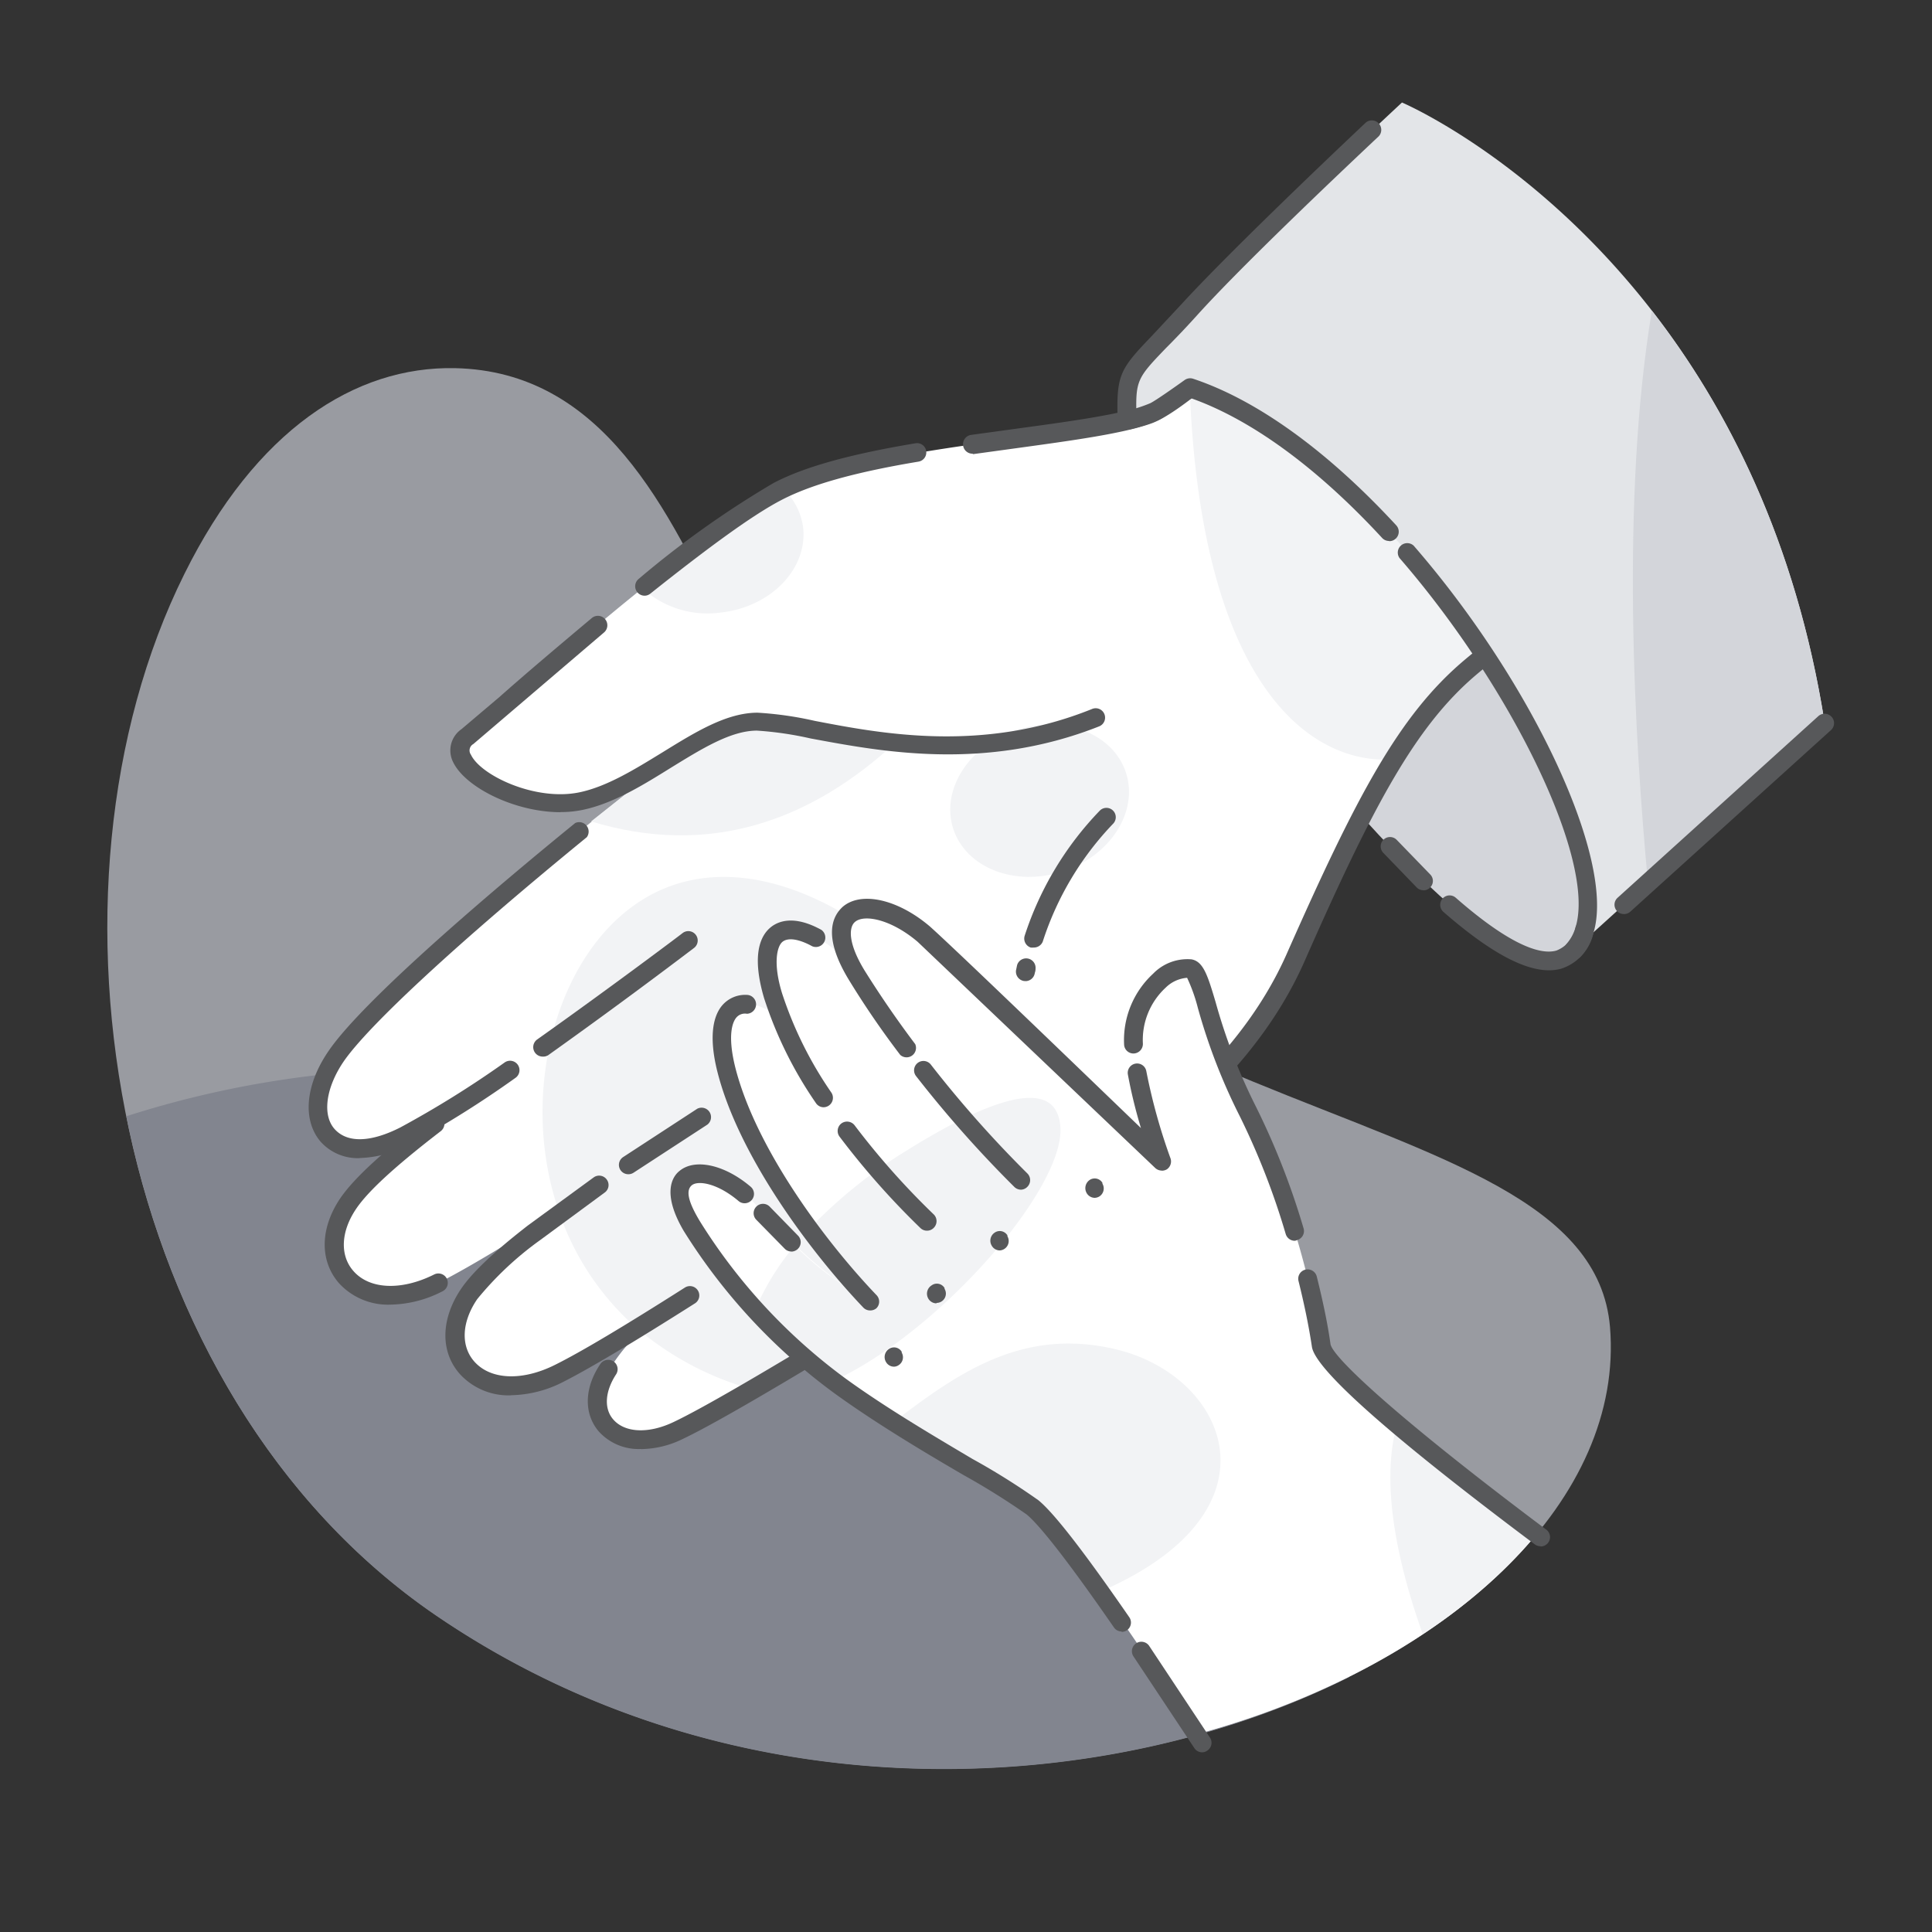<svg xmlns="http://www.w3.org/2000/svg" viewBox="0 0 180 180"><rect x="0" y="0" width="180" height="180" fill="#333333" stroke="none"/><path d="M40.6 150.47c-30.37-20.75-38.05-67.57-23.42-97C23.82 40.08 33.06 34.1 42.4 34.3c13.72.3 19.84 13 25.47 24.9C90.74 107.48 148 100.32 150 123.63c2.65 31.9-62.75 58.72-109.4 26.84z" fill="#999ba1"/><path d="M40.14 99.56A93 93 0 0 0 11.77 104c3.72 18.44 13.3 35.88 28.83 46.5 27.83 19 62.34 17.14 85.08 5.76a92.88 92.88 0 0 0-85.54-56.69z" fill="#82858f"/><path d="M110.84 36.1c19.56 6.66 39.92 40.5 36.8 50.55s-19.47-9-25.06-15.47" fill="#d3d5da"/><path d="M132.62 82.94a.86.86 0 0 1-.62-.25l-3.13-3.24a.87.87 0 0 1 1.27-1.19l3.1 3.2a.86.86 0 0 1 0 1.23.85.85 0 0 1-.61.26zm11.7 7.46c-2.43 0-5.66-1.8-9.84-5.44a.88.88 0 0 1-.08-1.24.87.87 0 0 1 1.23-.08c5.4 4.73 8.1 5.3 9.38 4.92a2.86 2.86 0 0 0 1.78-2.16.875.875 0 1 1 1.67.52 4.5 4.5 0 0 1-3 3.33 4.34 4.34 0 0 1-1.14.15z" fill="#57585a"/><path d="M128.57 19S112 36.8 107 38.6c-6.45 2.3-26.06 2.82-34.47 7.22s-26 20.4-29 22.8 4.8 7.2 10.6 6c3.14-.65 6.23-2.77 9.2-4.57-10.6 8.18-28.22 22.8-32 28.4s-.8 11 6.4 7.4a77 77 0 0 0 7-4.25c-5.67 4.1-10.46 7.88-12.25 10.52-3.8 5.6 1.17 11 8.37 7.4 3.07-1.53 8.48-4.88 13.7-8.22-4.72 3.35-9.23 6.9-10.8 9.22-3.8 5.6 1.17 11 8.38 7.4a106.26 106.26 0 0 0 12.16-7.25c-5.5 3.78-6 4.68-7.56 6.93-2.94 4.32.84 8.38 6.46 5.7s24.1-14.23 24.1-14.23c9.65-6.6 26.77-14.8 33.4-29.77s10.5-22.16 16.26-27 21.65-15.38 21.65-15.38z" fill="#fff"/><g fill="#f2f3f5"><path d="M63.32 70l-8.25 6.53c11 3.34 20.42 0 28.42-7.4-5.77-.57-10.38-2-13-2-2.25.08-4.67 1.38-7.17 2.87z"/><ellipse cx="96.86" cy="74.61" rx="8.46" ry="6.93" transform="matrix(.951 -.309 .309 .951 -18.31 33.58)"/><path d="M58.73 84.6c-7.16 5.4-10.3 17.7-6.66 28.26l2.44-1.56-2.4 1.7a25.18 25.18 0 0 0 7.28 10.8l4.84-3.12a55.17 55.17 0 0 0-4.53 3.37 28.33 28.33 0 0 0 10.45 5.41c7.47-4.35 17.1-10.37 17.1-10.37 3.57-2.45 8.18-5.1 12.9-8.26C89.17 87.85 70.4 75.77 58.73 84.6zm8.5-27.54c4.64-.55 8-4.08 7.6-7.88A6 6 0 0 0 73 45.57l-.5.24c-3.3 1.73-8 5.22-12.65 9a9 9 0 0 0 7.36 2.25zm69.68 5.2c5.76-4.9 21.65-15.38 21.65-15.38L128.57 19s-10.92 11.73-17.73 17.1c1 27.18 10.9 35.2 19 34.65a34.78 34.78 0 0 1 7.06-8.48z"/></g><g fill="#57585a"><path d="M52.22 75.67c-4.24 0-8.86-2.3-10-4.66a2.41 2.41 0 0 1 .78-3.08l3.54-3c2.25-2 5.32-4.6 8.6-7.35a.88.88 0 1 1 1.13 1.35L44.1 69.32a.68.68 0 0 0-.22 1c.9 1.92 6 4.35 10.1 3.5 2.56-.53 5.17-2.15 7.7-3.7 3.08-1.9 6-3.72 8.9-3.72a32.4 32.4 0 0 1 5.32.76c6.24 1.2 15.66 3 25.83-1.1a.875.875 0 1 1 .66 1.62C91.7 71.9 82 70 75.52 68.8a31.89 31.89 0 0 0-5-.73c-2.42 0-5.12 1.68-8 3.45-2.65 1.65-5.4 3.35-8.26 3.94a10.09 10.09 0 0 1-2.04.2zm7.83-20.17a.88.88 0 0 1-.55-1.56A89.42 89.42 0 0 1 72.07 45c2.82-1.48 7-2.66 13.22-3.7a.86.86 0 0 1 1 .71.87.87 0 0 1-.72 1c-6 1-10 2.15-12.7 3.54S66 51 60.6 55.3a.86.86 0 0 1-.54.2zM90.6 42.27a.88.88 0 0 1-.13-1.75l4-.55c5-.68 9.74-1.32 12.22-2.2 4-1.4 16.7-14.47 21.27-19.38a.87.87 0 0 1 1.23 0 .86.86 0 0 1 .05 1.23c-.68.73-16.75 18-22 19.84-2.65.94-7.25 1.57-12.57 2.3l-4 .55zm-54.24 79.28a6.19 6.19 0 0 1-4.78-2c-1.82-2.1-1.77-5.13.15-7.95 1.27-1.83 3.87-4.25 8.27-7.6a.89.89 0 0 1 1.23.16.88.88 0 0 1-.17 1.23c-4.16 3.2-6.74 5.55-7.87 7.22-1.44 2.12-1.54 4.35-.27 5.8 1.5 1.73 4.47 1.86 7.53.33a.874.874 0 1 1 .79 1.56 10.93 10.93 0 0 1-4.88 1.25z"/><path d="M50.54 98.44a.88.88 0 0 1-.5-1.59C56.88 92 63.53 87 63.6 86.93a.874.874 0 1 1 1.06 1.39 573.37 573.37 0 0 1-13.6 10 .88.88 0 0 1-.51.12zm-17.02 9.46a4.65 4.65 0 0 1-3.63-1.51c-1.73-2-1.46-5.28.7-8.44 3.45-5.1 17.22-16.57 23-21.27A.88.88 0 0 1 54.67 78C42.8 87.7 34.33 95.52 32 98.92c-1.65 2.44-2 5-.8 6.3s3.38 1.2 6.1-.18A94.08 94.08 0 0 0 47 99a.877.877 0 1 1 1 1.44 96.58 96.58 0 0 1-9.85 6.18 10.33 10.33 0 0 1-4.63 1.27zM47.6 130a6.14 6.14 0 0 1-4.77-2c-1.83-2.08-1.77-5.12.14-7.94 1-1.47 3-3.4 6.23-5.9l6.12-4.47a.87.87 0 0 1 1.22.22.86.86 0 0 1-.22 1.21l-6 4.42a30.47 30.47 0 0 0-5.86 5.5c-1.45 2.13-1.55 4.35-.28 5.8 1.52 1.73 4.47 1.85 7.53.32 2.38-1.18 6.44-3.6 12.1-7.2a.872.872 0 1 1 .94 1.47c-5.7 3.62-9.82 6.07-12.24 7.3a11 11 0 0 1-4.9 1.26zm10.95-20.6a.87.87 0 0 1-.49-1.6l6.9-4.5a.88.88 0 0 1 .94 1.48l-6.86 4.47a.87.87 0 0 1-.48.15z"/><path d="M59.7 135a5 5 0 0 1-3.91-1.63c-1.42-1.66-1.36-4.07.15-6.3a.89.89 0 0 1 1.22-.23.88.88 0 0 1 .23 1.22c-1 1.54-1.15 3.14-.27 4.17 1.08 1.27 3.3 1.37 5.63.26 5.5-2.6 23.84-14.07 24-14.18 1.8-1.23 3.88-2.53 6.1-3.9 9.67-6 21.7-13.56 27-25.47 6.54-14.8 10.48-22.25 16.5-27.37 5.73-4.87 21.08-15 21.73-15.44a.885.885 0 0 1 1 1.46c-.16.1-15.92 10.5-21.57 15.3s-9.6 12.2-16 26.74c-5.5 12.4-17.77 20.1-27.64 26.25l-6.06 3.9c-.8.5-18.62 11.65-24.23 14.3a9 9 0 0 1-3.87.93zm35.83-43.6h-.12a.89.89 0 0 1-.75-1l.1-.48a.88.88 0 0 1 1.72.33c0 .24-.07.38-.07.4a.88.88 0 0 1-.87.76zm.77-3.12a1.26 1.26 0 0 1-.27 0 .88.88 0 0 1-.56-1.11 30.22 30.22 0 0 1 7-11.65.87.87 0 0 1 1.25 1.21 28.5 28.5 0 0 0-6.57 11 .89.89 0 0 1-.85.55z"/></g><path d="M143.17 142.9c-5.78-4.34-19.67-15-20.07-17.57a79.71 79.71 0 0 0-6.79-21.67c-3.86-7.4-4.2-13.2-5.43-13.4-2.17-.36-5.5 2.88-5.27 7 .24 4.54 2.62 10.9 2.62 10.9l-22.17-21.1c-4.8-4.1-10.34-2.94-6.24 3.83l-1.55-2c-4.8-4.1-8.16-2.6-6.24 3.83a24.6 24.6 0 0 0 .76 2.18c-3.93-2.9-6.57-1.24-5.1 4.64 2.1 8.42 9.47 17.55 13.38 21.64-5.46-2.68-10.17-8.65-11.7-10-3.78-3.22-8.13-2.3-4.9 3a53.6 53.6 0 0 0 14 15c6.66 4.83 15.36 9.23 17.8 11.2 2.7 2.2 10.66 14.05 15.3 21.18 13.45-3.66 24.8-10.4 31.62-18.65z" fill="#fff"/><path d="M104 125.72c-8.7-2.08-14.7 2.16-20.75 6.77 5.5 3.48 11.1 6.45 13 8a44.47 44.47 0 0 1 5.41 6.62l1.64.83c16.43-7.56 10.88-19.77.7-22.22zm39.17 17.18c-3.1-2.33-8.54-6.48-13-10.22-1.7 5.88.34 13.85 2.38 19.55a48.44 48.44 0 0 0 10.62-9.33zM98.8 105.13c-.26-5.72-8.38-1.66-14.47 2.15a45.24 45.24 0 0 0-8.91 7.19 70.46 70.46 0 0 0 5.63 6.75 29.44 29.44 0 0 1-7-5.18 24.09 24.09 0 0 0-3.7 6 54.46 54.46 0 0 0 7.33 6.64l.06-.06c9.9-4.62 21.3-17.77 21.06-23.5z" fill="#f2f3f5"/><path d="M170 67.37c-6.94-44.08-39.38-57.82-39.38-57.82s-14.32 13.3-19.78 19.34-6 5.14-5.8 10.25a15.67 15.67 0 0 0 2.51-.81c.73-.38 3.3-2.23 3.3-2.23 19.56 6.66 39.92 40.5 36.8 50.55a5.11 5.11 0 0 1-1 1.85z" fill="#e3e5e8"/><path d="M153.9 28.94c-2.92 17.58-1.63 39.8-.36 53.34L170 67.37c-2.68-17.02-9.16-29.5-16.1-38.43z" fill="#d3d5da"/><g fill="#57585a"><path d="M151.3 85.16a.86.86 0 0 1-.65-.28.87.87 0 0 1 .06-1.24l18.7-16.92a.88.88 0 0 1 1.24.07.87.87 0 0 1-.06 1.23l-18.7 16.92a.84.84 0 0 1-.58.22zm-4.67 4.22a.89.89 0 0 1-.59-.23.87.87 0 0 1-.07-1.23 4 4 0 0 0 .82-1.53c1.9-6.1-5.8-22.17-16.4-34.4a.88.88 0 0 1 1.32-1.15c11.17 12.86 18.83 29.4 16.74 36.1a5.77 5.77 0 0 1-1.18 2.18.91.91 0 0 1-.65.26zM129.4 50.4a.87.87 0 0 1-.64-.29c-6-6.5-12.14-11-17.77-13-.77.54-2.4 1.7-3 2a16 16 0 0 1-2.7.89.88.88 0 0 1-.41-1.71 13.26 13.26 0 0 0 2.3-.73c.5-.25 2.18-1.43 3.2-2.16a.89.89 0 0 1 .79-.11c6 2 12.56 6.77 18.92 13.66a.88.88 0 0 1-.65 1.47zm14.13 93.66a.93.93 0 0 1-.53-.17c-13.45-10.08-20.43-16.28-20.77-18.4-.3-2-.72-4-1.25-6.14a.87.87 0 0 1 .64-1.06.88.88 0 0 1 1.06.64c.54 2.17 1 4.3 1.28 6.3.22 1.27 6.52 7.1 20.1 17.28a.87.87 0 0 1 .18 1.22.88.88 0 0 1-.7.35zm-22.9-28.46a.88.88 0 0 1-.84-.62 68.23 68.23 0 0 0-4.25-10.92 54.7 54.7 0 0 1-3.94-10.16 15.54 15.54 0 0 0-1-2.8 3.19 3.19 0 0 0-2 .92 6.63 6.63 0 0 0-2.12 5.21.89.89 0 0 1-.83.92.87.87 0 0 1-.92-.83 8.41 8.41 0 0 1 2.7-6.6 4.45 4.45 0 0 1 3.58-1.34c1.1.2 1.5 1.47 2.25 4a53.27 53.27 0 0 0 3.81 9.84 69.65 69.65 0 0 1 4.38 11.22.87.87 0 0 1-.59 1.09.73.73 0 0 1-.23.07zm-12.4-6.54a.9.9 0 0 1-.61-.25L85.5 87.75c-2.47-2.1-5-2.6-5.85-1.85-.58.5-.65 2 .92 4.55a95.62 95.62 0 0 0 4.7 6.83.88.88 0 0 1-1.4 1 82.06 82.06 0 0 1-4.79-7c-2.53-4.17-1.44-6-.56-6.8 1.72-1.47 5.14-.7 8.12 1.84C89.08 88.5 101 100 106.3 105.1a46.24 46.24 0 0 1-1.22-5 .873.873 0 0 1 1.72-.3 54.19 54.19 0 0 0 2.26 8.14.89.89 0 0 1-.34 1 .92.92 0 0 1-.48.13zm-13.1 1.78a.89.89 0 0 1-.61-.24 109.28 109.28 0 0 1-9.17-10.34.872.872 0 1 1 1.37-1.08 106.61 106.61 0 0 0 9 10.15.88.88 0 0 1 0 1.24.86.86 0 0 1-.59.27zM112 163.26a.87.87 0 0 1-.73-.4l-5.67-8.54a.881.881 0 0 1 1.45-1l5.68 8.57a.87.87 0 0 1-.25 1.21.85.85 0 0 1-.48.16zM104.5 152a.86.86 0 0 1-.72-.38c-5.12-7.4-7.25-9.8-8.13-10.52a67.78 67.78 0 0 0-5.91-3.69c-3.6-2.1-8-4.72-11.86-7.5a54.46 54.46 0 0 1-14.18-15.23c-2-3.4-1.13-5-.4-5.58 1.43-1.2 4.2-.6 6.62 1.45a.873.873 0 1 1-1.13 1.33c-2-1.68-3.8-1.92-4.35-1.44s-.34 1.5.76 3.33a52.74 52.74 0 0 0 13.71 14.76c3.74 2.7 8.16 5.3 11.7 7.4a65.08 65.08 0 0 1 6.13 3.84c1.43 1.16 4.2 4.72 8.47 10.9a.87.87 0 0 1-.72 1.37zm-30.77-35.4a.85.85 0 0 1-.61-.25l-2.65-2.7a.874.874 0 1 1 1.27-1.2l2.6 2.66a.87.87 0 0 1 0 1.24.89.89 0 0 1-.61.26zm12.63-1.94a.86.86 0 0 1-.6-.24 73.3 73.3 0 0 1-7.54-8.52.88.88 0 0 1 .17-1.23.89.89 0 0 1 1.23.17 71 71 0 0 0 7.38 8.31.88.88 0 0 1 0 1.24.86.86 0 0 1-.64.27zm-9.62-11.5a.86.86 0 0 1-.73-.4A37.39 37.39 0 0 1 71.19 93c-1.2-4.07-.33-5.85.63-6.62.65-.52 2.1-1.18 4.7.25a.88.88 0 0 1-.85 1.53c-1.24-.68-2.24-.83-2.76-.42s-.9 2-.06 4.76a35.86 35.86 0 0 0 4.61 9.3.88.88 0 0 1-.73 1.36zm4.32 18.93a.86.86 0 0 1-.63-.27c-5.05-5.3-11.65-14.23-13.6-22-.7-2.8-.55-4.93.43-6.12a2.82 2.82 0 0 1 2.43-1 .88.88 0 0 1-.1 1.75 1.05 1.05 0 0 0-1 .37c-.28.34-.86 1.47-.1 4.57 1.87 7.48 8.26 16.13 13.16 21.26a.87.87 0 0 1 0 1.24.89.89 0 0 1-.61.2zM102 111.6a.88.88 0 0 1-.75-.43.92.92 0 0 1 .28-1.24.84.84 0 0 1 1.18.27v.08a.88.88 0 0 1-.3 1.2.92.92 0 0 1-.41.12zm-8.85 4.9a.87.87 0 0 1-.75-.44.9.9 0 0 1 .29-1.23.83.83 0 0 1 1.17.27v.08a.88.88 0 0 1-.76 1.32zm-5.9 4.93a.88.88 0 0 1-.76-.44.91.91 0 0 1 .3-1.23.83.83 0 0 1 1.21.24v.07a.87.87 0 0 1-.75 1.32z"/><path d="M83.3 127.33a.86.86 0 0 1-.75-.43.9.9 0 0 1 .29-1.23.83.83 0 0 1 1.17.27v.08a.87.87 0 0 1-.32 1.19.79.79 0 0 1-.39.12zM105 40a.87.87 0 0 1-.87-.85c-.13-4.25.2-4.74 3.2-7.87l2.8-3c4-4.36 12.43-12.44 17.13-16.87a.88.88 0 0 1 1.2 1.28c-4.68 4.4-13.13 12.45-17 16.76a82.98 82.98 0 0 1-2.85 3c-2.73 2.84-2.83 3-2.72 6.6a.88.88 0 0 1-.85.9z"/></g></svg>